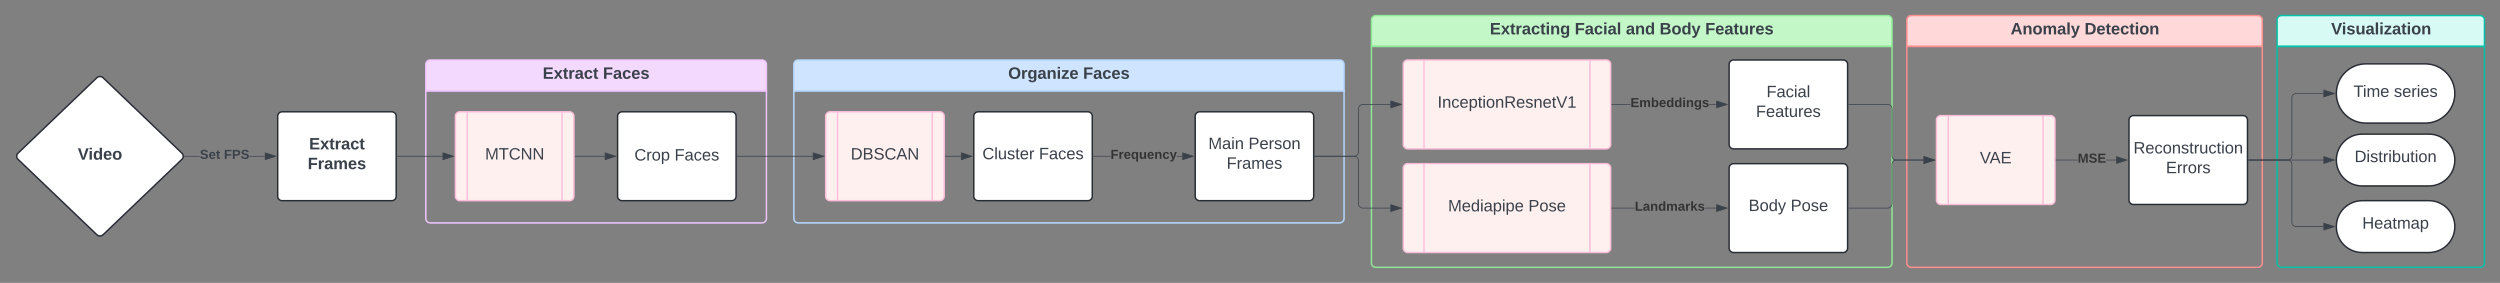 <svg xmlns="http://www.w3.org/2000/svg" xmlns:xlink="http://www.w3.org/1999/xlink" xmlns:lucid="lucid" width="3376" height="382"><rect width="100%" height="100%" fill="#808080" stroke="none"/><g transform="translate(-125 2321)" lucid:page-tab-id="0_0"><path d="M700-2198.33V-2234a6 6 0 0 1 6-6h448a6 6 0 0 1 6 6v35.67z" stroke="#eec4ff" stroke-width="2" fill="#f4d9ff"/><path d="M1160-2198.33V-2026a6 6 0 0 1-6 6H706a6 6 0 0 1-6-6v-172.33z" stroke="#eec4ff" stroke-width="2" fill="none"/><use xlink:href="#a" transform="matrix(1,0,0,1,700,-2240) translate(157.87 25.444)"/><use xlink:href="#b" transform="matrix(1,0,0,1,700,-2240) translate(239.228 25.444)"/><path d="M1197-2198.33V-2234a6 6 0 0 1 6-6h731a6 6 0 0 1 6 6v35.67z" stroke="#b5d6ff" stroke-width="2" fill="#cfe4ff"/><path d="M1940-2198.33V-2026a6 6 0 0 1-6 6h-731a6 6 0 0 1-6-6v-172.33z" stroke="#b5d6ff" stroke-width="2" fill="none"/><use xlink:href="#c" transform="matrix(1,0,0,1,1197,-2240) translate(289.494 25.444)"/><use xlink:href="#b" transform="matrix(1,0,0,1,1197,-2240) translate(390.605 25.444)"/><path d="M1977-2258.33V-2294a6 6 0 0 1 6-6h691a6 6 0 0 1 6 6v35.67z" stroke="#8ee895" stroke-width="2" fill="#c3f7c8"/><path d="M2680-2258.33V-1966a6 6 0 0 1-6 6h-691a6 6 0 0 1-6-6v-292.33z" stroke="#8ee895" stroke-width="2" fill="none"/><use xlink:href="#d" transform="matrix(1,0,0,1,1977,-2300) translate(159.926 25.444)"/><use xlink:href="#e" transform="matrix(1,0,0,1,1977,-2300) translate(274.494 25.444)"/><use xlink:href="#f" transform="matrix(1,0,0,1,1977,-2300) translate(343.568 25.444)"/><use xlink:href="#g" transform="matrix(1,0,0,1,1977,-2300) translate(389.123 25.444)"/><use xlink:href="#h" transform="matrix(1,0,0,1,1977,-2300) translate(450.667 25.444)"/><path d="M2700-2258.33V-2294a6 6 0 0 1 6-6h468a6 6 0 0 1 6 6v35.67z" stroke="#ff8f8f" stroke-width="2" fill="#ffd9d9"/><path d="M3180-2258.33V-1966a6 6 0 0 1-6 6h-468a6 6 0 0 1-6-6v-292.33z" stroke="#ff8f8f" stroke-width="2" fill="none"/><use xlink:href="#i" transform="matrix(1,0,0,1,2700,-2300) translate(140.13 25.444)"/><use xlink:href="#j" transform="matrix(1,0,0,1,2700,-2300) translate(239.944 25.444)"/><path d="M3200-2258.33V-2294a6 6 0 0 1 6-6h268a6 6 0 0 1 6 6v35.67z" stroke="#00c2a8" stroke-width="2" fill="#d7faf5"/><path d="M3480-2258.33V-1966a6 6 0 0 1-6 6h-268a6 6 0 0 1-6-6v-292.33z" stroke="#00c2a8" stroke-width="2" fill="none"/><use xlink:href="#k" transform="matrix(1,0,0,1,3200,-2300) translate(72.938 25.444)"/><path d="M255.66-2215.85a6.27 6.27 0 0 1 8.68 0l106.32 101.7a5.74 5.74 0 0 1 0 8.3l-106.32 101.7a6.27 6.27 0 0 1-8.68 0l-106.32-101.7a5.74 5.74 0 0 1 0-8.3z" stroke="#282c33" stroke-width="2" fill="#fff"/><use xlink:href="#l" transform="matrix(1,0,0,1,150,-2215) translate(80.036 109.653)"/><path d="M500-2164a6 6 0 0 1 6-6h148a6 6 0 0 1 6 6v108a6 6 0 0 1-6 6H506a6 6 0 0 1-6-6z" stroke="#282c33" stroke-width="2" fill="#fff"/><use xlink:href="#m" transform="matrix(1,0,0,1,512,-2158) translate(30.407 38.778)"/><use xlink:href="#n" transform="matrix(1,0,0,1,512,-2158) translate(28.525 65.444)"/><path d="M394.84-2109.53h-20.9v-.94h20.9zm87.78 0H461.9v-.94h20.72z" stroke="#3a414a" stroke-width=".05" fill="#3a414a"/><path d="M373.95-2109.53h-.55l.04-.47-.04-.47h.55z" fill="#3a414a"/><path stroke="#3a414a" stroke-width=".05" fill="#3a414a"/><path d="M497.38-2110l-14.26 4.64v-9.28z" fill="#3a414a"/><path d="M498.92-2110l-16.28 5.3v-10.6zm-15.33 3.98l12.25-3.98-12.26-3.98z" stroke="#3a414a" stroke-width=".05" fill="#3a414a"/><use xlink:href="#o" transform="matrix(1,0,0,1,394.843,-2120.667) translate(0 14.222)"/><use xlink:href="#p" transform="matrix(1,0,0,1,394.843,-2120.667) translate(32.543 14.222)"/><path d="M901.5-2110h40.12" stroke="#3a414a" fill="none"/><path d="M901.5-2109.53h-.5v-.94h.5z" stroke="#3a414a" stroke-width=".05" fill="#3a414a"/><path d="M956.38-2110l-14.26 4.64v-9.28z" stroke="#3a414a" fill="#3a414a"/><path d="M661.5-2110h61.12" stroke="#3a414a" fill="none"/><path d="M661.5-2109.53h-.5v-.94h.5z" stroke="#3a414a" stroke-width=".05" fill="#3a414a"/><path d="M737.38-2110l-14.26 4.64v-9.28z" stroke="#3a414a" fill="#3a414a"/><path d="M959-2164a6 6 0 0 1 6-6h148a6 6 0 0 1 6 6v108a6 6 0 0 1-6 6H965a6 6 0 0 1-6-6z" stroke="#282c33" stroke-width="2" fill="#fff"/><use xlink:href="#q" transform="matrix(1,0,0,1,971,-2158) translate(10.685 53.778)"/><use xlink:href="#r" transform="matrix(1,0,0,1,971,-2158) translate(64.883 53.778)"/><path d="M1401.5-2110h21.12" stroke="#3a414a" fill="none"/><path d="M1401.5-2109.53h-.5v-.94h.5z" stroke="#3a414a" stroke-width=".05" fill="#3a414a"/><path d="M1437.38-2110l-14.26 4.64v-9.28z" stroke="#3a414a" fill="#3a414a"/><path d="M1900.5-2110h53a6 6 0 0 0 6-6v-58a6 6 0 0 1 6-6h37.12" stroke="#3a414a" fill="none"/><path d="M1900.5-2109.53h-.5v-.94h.5z" stroke="#3a414a" stroke-width=".05" fill="#3a414a"/><path d="M2017.38-2180l-14.26 4.64v-9.28z" stroke="#3a414a" fill="#3a414a"/><path d="M2460-2234a6 6 0 0 1 6-6h148a6 6 0 0 1 6 6v108a6 6 0 0 1-6 6h-148a6 6 0 0 1-6-6z" stroke="#282c33" stroke-width="2" fill="#fff"/><use xlink:href="#s" transform="matrix(1,0,0,1,2465,-2235) translate(45.463 45.278)"/><use xlink:href="#t" transform="matrix(1,0,0,1,2465,-2235) translate(31.235 71.944)"/><path d="M1440-2164a6 6 0 0 1 6-6h148a6 6 0 0 1 6 6v108a6 6 0 0 1-6 6h-148a6 6 0 0 1-6-6z" stroke="#282c33" stroke-width="2" fill="#fff"/><use xlink:href="#u" transform="matrix(1,0,0,1,1445,-2165) translate(6.605 59.028)"/><use xlink:href="#r" transform="matrix(1,0,0,1,1445,-2165) translate(82.963 59.028)"/><path d="M1624.66-2109.53h-23.16v-.94h23.16zm96.96 0h-7.28v-.94h7.28z" stroke="#3a414a" stroke-width=".05" fill="#3a414a"/><path d="M1601.5-2109.53h-.5v-.94h.5z" fill="#3a414a"/><path stroke="#3a414a" stroke-width=".05" fill="#3a414a"/><path d="M1736.38-2110l-14.26 4.64v-9.28z" fill="#3a414a"/><path d="M1737.92-2110l-16.28 5.3v-10.6zm-15.33 3.98l12.25-3.98-12.26-3.98z" stroke="#3a414a" stroke-width=".05" fill="#3a414a"/><use xlink:href="#v" transform="matrix(1,0,0,1,1624.661,-2120.667) translate(0 14.222)"/><path d="M1739-2164a6 6 0 0 1 6-6h148a6 6 0 0 1 6 6v108a6 6 0 0 1-6 6h-148a6 6 0 0 1-6-6z" stroke="#282c33" stroke-width="2" fill="#fff"/><use xlink:href="#w" transform="matrix(1,0,0,1,1744,-2165) translate(12.747 45.278)"/><use xlink:href="#x" transform="matrix(1,0,0,1,1744,-2165) translate(66.944 45.278)"/><use xlink:href="#y" transform="matrix(1,0,0,1,1744,-2165) translate(37.438 71.944)"/><path d="M1240-2164a6 6 0 0 1 6-6h148a6 6 0 0 1 6 6v108a6 6 0 0 1-6 6h-148a6 6 0 0 1-6-6z" stroke="#febed9" stroke-width="2" fill="#fff0f0"/><path d="M1256-2170v120m128-120v120" stroke="#febed9" stroke-width="2" fill="none"/><use xlink:href="#z" transform="matrix(1,0,0,1,1265,-2165) translate(8.796 59.444)"/><path d="M2020-2234a6 6 0 0 1 6-6h268a6 6 0 0 1 6 6v108a6 6 0 0 1-6 6h-268a6 6 0 0 1-6-6z" stroke="#febed9" stroke-width="2" fill="#fff0f0"/><path d="M2048-2240v120m224-120v120" stroke="#febed9" stroke-width="2" fill="none"/><use xlink:href="#A" transform="matrix(1,0,0,1,2060,-2235) translate(6.235 59.444)"/><path d="M2326.8-2179.53h-25.3v-.94h25.3zm115.82 0h-9.4v-.94h9.4z" stroke="#3a414a" stroke-width=".05" fill="#3a414a"/><path d="M2301.5-2179.53h-.5v-.94h.5z" fill="#3a414a"/><path stroke="#3a414a" stroke-width=".05" fill="#3a414a"/><path d="M2457.38-2180l-14.26 4.64v-9.28z" fill="#3a414a"/><path d="M2458.92-2180l-16.28 5.3v-10.6zm-15.33 3.98l12.24-3.98-12.25-3.98z" stroke="#3a414a" stroke-width=".05" fill="#3a414a"/><use xlink:href="#B" transform="matrix(1,0,0,1,2326.79,-2190.667) translate(0 14.222)"/><path d="M2020-2094a6 6 0 0 1 6-6h268a6 6 0 0 1 6 6v108a6 6 0 0 1-6 6h-268a6 6 0 0 1-6-6z" stroke="#febed9" stroke-width="2" fill="#fff0f0"/><path d="M2048-2100v120m224-120v120" stroke="#febed9" stroke-width="2" fill="none"/><use xlink:href="#C" transform="matrix(1,0,0,1,2060,-2095) translate(20.463 59.444)"/><use xlink:href="#D" transform="matrix(1,0,0,1,2060,-2095) translate(128.92 59.444)"/><path d="M740-2164a6 6 0 0 1 6-6h148a6 6 0 0 1 6 6v108a6 6 0 0 1-6 6H746a6 6 0 0 1-6-6z" stroke="#febed9" stroke-width="2" fill="#fff0f0"/><path d="M756-2170v120m128-120v120" stroke="#febed9" stroke-width="2" fill="none"/><use xlink:href="#E" transform="matrix(1,0,0,1,765,-2165) translate(15.031 59.444)"/><path d="M1120.5-2110h102.12" stroke="#3a414a" fill="none"/><path d="M1120.5-2109.53h-.5v-.94h.5z" stroke="#3a414a" stroke-width=".05" fill="#3a414a"/><path d="M1237.38-2110l-14.26 4.64v-9.28z" stroke="#3a414a" fill="#3a414a"/><path d="M2460-2094a6 6 0 0 1 6-6h148a6 6 0 0 1 6 6v108a6 6 0 0 1-6 6h-148a6 6 0 0 1-6-6z" stroke="#282c33" stroke-width="2" fill="#fff"/><use xlink:href="#F" transform="matrix(1,0,0,1,2465,-2095) translate(21.296 59.028)"/><use xlink:href="#D" transform="matrix(1,0,0,1,2465,-2095) translate(78.086 59.028)"/><path d="M2332.67-2039.53h-31.17v-.94h31.17zm109.95 0h-15.3v-.94h15.3z" stroke="#3a414a" stroke-width=".05" fill="#3a414a"/><path d="M2301.5-2039.53h-.5v-.94h.5z" fill="#3a414a"/><path stroke="#3a414a" stroke-width=".05" fill="#3a414a"/><path d="M2457.38-2040l-14.26 4.63v-9.27z" fill="#3a414a"/><path d="M2458.92-2040l-16.28 5.3v-10.6zm-15.33 3.98l12.24-3.98-12.25-3.98z" stroke="#3a414a" stroke-width=".05" fill="#3a414a"/><use xlink:href="#G" transform="matrix(1,0,0,1,2332.667,-2050.667) translate(0 14.222)"/><path d="M2740-2158.88a6 6 0 0 1 6-6h148a6 6 0 0 1 6 6v108a6 6 0 0 1-6 6h-148a6 6 0 0 1-6-6z" stroke="#febed9" stroke-width="2" fill="#fff0f0"/><path d="M2756-2164.88v120m128-120v120" stroke="#febed9" stroke-width="2" fill="none"/><use xlink:href="#H" transform="matrix(1,0,0,1,2765,-2159.882) translate(33.611 59.444)"/><path d="M1900.5-2110h53a6 6 0 0 1 6 6v58a6 6 0 0 0 6 6h37.12" stroke="#3a414a" fill="none"/><path d="M1900.5-2109.53h-.5v-.94h.5z" stroke="#3a414a" stroke-width=".05" fill="#3a414a"/><path d="M2017.38-2040l-14.26 4.63v-9.27z" stroke="#3a414a" fill="#3a414a"/><path d="M3000-2158.88a6 6 0 0 1 6-6h148a6 6 0 0 1 6 6v108a6 6 0 0 1-6 6h-148a6 6 0 0 1-6-6z" stroke="#282c33" stroke-width="2" fill="#fff"/><use xlink:href="#I" transform="matrix(1,0,0,1,3012,-2152.882) translate(-5.981 39.111)"/><use xlink:href="#J" transform="matrix(1,0,0,1,3012,-2152.882) translate(37.846 65.778)"/><path d="M2930.76-2104.4h-29.26v-.96h29.26zm51.86 0h-13.38v-.96h13.38z" stroke="#3a414a" stroke-width=".05" fill="#3a414a"/><path d="M2901.5-2104.4h-.5v-.96h.5z" fill="#3a414a"/><path stroke="#3a414a" stroke-width=".05" fill="#3a414a"/><path d="M2997.38-2104.88l-14.26 4.63v-9.27z" fill="#3a414a"/><path d="M2998.92-2104.88l-16.28 5.3v-10.6zm-15.33 3.98l12.24-3.98-12.25-3.98z" stroke="#3a414a" stroke-width=".05" fill="#3a414a"/><use xlink:href="#K" transform="matrix(1,0,0,1,2930.765,-2115.548) translate(0 14.222)"/><path d="M2621.5-2040h52.5a6 6 0 0 0 6-6v-52.88a6 6 0 0 1 6-6h36.62" stroke="#3a414a" fill="none"/><path d="M2621.5-2039.53h-.5v-.94h.5z" stroke="#3a414a" stroke-width=".05" fill="#3a414a"/><path d="M2737.38-2104.88l-14.26 4.63v-9.27z" stroke="#3a414a" fill="#3a414a"/><path d="M2621.5-2180h52.5a6 6 0 0 1 6 6v63.12a6 6 0 0 0 6 6h36.62" stroke="#3a414a" fill="none"/><path d="M2621.5-2179.53h-.5v-.94h.5z" stroke="#3a414a" stroke-width=".05" fill="#3a414a"/><path d="M2737.38-2104.88l-14.26 4.63v-9.27z" stroke="#3a414a" fill="#3a414a"/><path d="M3400-2234.76c22.1 0 40 17.9 40 40s-17.9 40-40 40h-80c-22.1 0-40-17.9-40-40s17.9-40 40-40z" stroke="#282c33" stroke-width="2" fill="#fff"/><g><use xlink:href="#L" transform="matrix(1,0,0,1,3285,-2229.763) translate(18.148 39.653)"/><use xlink:href="#M" transform="matrix(1,0,0,1,3285,-2229.763) translate(72.716 39.653)"/></g><path d="M3405-2050c19.33 0 35 15.67 35 35s-15.67 35-35 35h-90c-19.33 0-35-15.67-35-35s15.67-35 35-35z" stroke="#282c33" stroke-width="2" fill="#fff"/><g><use xlink:href="#N" transform="matrix(1,0,0,1,3285,-2045) translate(30 32.778)"/></g><path d="M3405-2139.88c19.33 0 35 15.67 35 35s-15.67 35-35 35h-90c-19.33 0-35-15.67-35-35s15.67-35 35-35z" stroke="#282c33" stroke-width="2" fill="#fff"/><g><use xlink:href="#O" transform="matrix(1,0,0,1,3285,-2134.882) translate(19.599 32.778)"/></g><path d="M3161.5-2104.88h52.5a6 6 0 0 1 6 6v77.88a6 6 0 0 0 6 6h36.6" stroke="#3a414a" fill="none"/><path d="M3161.5-2104.4h-.5v-.96h.5z" stroke="#3a414a" stroke-width=".05" fill="#3a414a"/><path d="M3277.38-2015l-14.27 4.63v-9.27z" stroke="#3a414a" fill="#3a414a"/><path d="M3161.5-2104.88h52.5a6 6 0 0 0 6-6v-77.88a6 6 0 0 1 6-6h36.6" stroke="#3a414a" fill="none"/><path d="M3161.5-2104.4h-.5v-.96h.5z" stroke="#3a414a" stroke-width=".05" fill="#3a414a"/><path d="M3277.38-2194.76l-14.26 4.63v-9.27z" stroke="#3a414a" fill="#3a414a"/><path d="M3161.5-2104.88h101.1" stroke="#3a414a" fill="none"/><path d="M3161.5-2104.4h-.5v-.96h.5z" stroke="#3a414a" stroke-width=".05" fill="#3a414a"/><path d="M3277.38-2104.88l-14.27 4.63v-9.27z" stroke="#3a414a" fill="#3a414a"/><defs><path fill="#3a414a" d="M24 0v-248h195v40H76v63h132v40H76v65h150V0H24" id="P"/><path fill="#3a414a" d="M144 0l-44-69L55 0H2l70-98-66-92h53l41 62 40-62h54l-67 91 71 99h-54" id="Q"/><path fill="#3a414a" d="M115-3C79 11 28 4 28-45v-112H4v-33h27l15-45h31v45h36v33H77v99c-1 23 16 31 38 25v30" id="R"/><path fill="#3a414a" d="M135-150c-39-12-60 13-60 57V0H25l-1-190h47c2 13-1 29 3 40 6-28 27-53 61-41v41" id="S"/><path fill="#3a414a" d="M133-34C117-15 103 5 69 4 32 3 11-16 11-54c-1-60 55-63 116-61 1-26-3-47-28-47-18 1-26 9-28 27l-52-2c7-38 36-58 82-57s74 22 75 68l1 82c-1 14 12 18 25 15v27c-30 8-71 5-69-32zm-48 3c29 0 43-24 42-57-32 0-66-3-65 30 0 17 8 27 23 27" id="T"/><path fill="#3a414a" d="M190-63c-7 42-38 67-86 67-59 0-84-38-90-98-12-110 154-137 174-36l-49 2c-2-19-15-32-35-32-30 0-35 28-38 64-6 74 65 87 74 30" id="U"/><g id="a"><use transform="matrix(0.062,0,0,0.062,0,0)" xlink:href="#P"/><use transform="matrix(0.062,0,0,0.062,14.815,0)" xlink:href="#Q"/><use transform="matrix(0.062,0,0,0.062,27.16,0)" xlink:href="#R"/><use transform="matrix(0.062,0,0,0.062,34.506,0)" xlink:href="#S"/><use transform="matrix(0.062,0,0,0.062,43.148,0)" xlink:href="#T"/><use transform="matrix(0.062,0,0,0.062,55.494,0)" xlink:href="#U"/><use transform="matrix(0.062,0,0,0.062,67.84,0)" xlink:href="#R"/></g><path fill="#3a414a" d="M76-208v77h127v40H76V0H24v-248h183v40H76" id="V"/><path fill="#3a414a" d="M185-48c-13 30-37 53-82 52C43 2 14-33 14-96s30-98 90-98c62 0 83 45 84 108H66c0 31 8 55 39 56 18 0 30-7 34-22zm-45-69c5-46-57-63-70-21-2 6-4 13-4 21h74" id="W"/><path fill="#3a414a" d="M137-138c1-29-70-34-71-4 15 46 118 7 119 86 1 83-164 76-172 9l43-7c4 19 20 25 44 25 33 8 57-30 24-41C81-84 22-81 20-136c-2-80 154-74 161-7" id="X"/><g id="b"><use transform="matrix(0.062,0,0,0.062,0,0)" xlink:href="#V"/><use transform="matrix(0.062,0,0,0.062,13.519,0)" xlink:href="#T"/><use transform="matrix(0.062,0,0,0.062,25.864,0)" xlink:href="#U"/><use transform="matrix(0.062,0,0,0.062,38.21,0)" xlink:href="#W"/><use transform="matrix(0.062,0,0,0.062,50.556,0)" xlink:href="#X"/></g><path fill="#3a414a" d="M140-251c80 0 125 45 125 126S219 4 139 4C58 4 15-44 15-125s44-126 125-126zm-1 214c52 0 73-35 73-88 0-50-21-86-72-86-52 0-73 35-73 86s22 88 72 88" id="Y"/><path fill="#3a414a" d="M195-6C206 82 75 100 31 46c-4-6-6-13-8-21l49-6c3 16 16 24 34 25 40 0 42-37 40-79-11 22-30 35-61 35-53 0-70-43-70-97 0-56 18-96 73-97 30 0 46 14 59 34l2-30h47zm-90-29c32 0 41-27 41-63 0-35-9-62-40-62-32 0-39 29-40 63 0 36 9 62 39 62" id="Z"/><path fill="#3a414a" d="M135-194c87-1 58 113 63 194h-50c-7-57 23-157-34-157-59 0-34 97-39 157H25l-1-190h47c2 12-1 28 3 38 12-26 28-41 61-42" id="aa"/><path fill="#3a414a" d="M25-224v-37h50v37H25zM25 0v-190h50V0H25" id="ab"/><path fill="#3a414a" d="M12 0v-35l95-120H19v-35h142v35L67-36h103V0H12" id="ac"/><g id="c"><use transform="matrix(0.062,0,0,0.062,0,0)" xlink:href="#Y"/><use transform="matrix(0.062,0,0,0.062,17.284,0)" xlink:href="#S"/><use transform="matrix(0.062,0,0,0.062,25.926,0)" xlink:href="#Z"/><use transform="matrix(0.062,0,0,0.062,39.444,0)" xlink:href="#T"/><use transform="matrix(0.062,0,0,0.062,51.79,0)" xlink:href="#aa"/><use transform="matrix(0.062,0,0,0.062,65.309,0)" xlink:href="#ab"/><use transform="matrix(0.062,0,0,0.062,71.481,0)" xlink:href="#ac"/><use transform="matrix(0.062,0,0,0.062,82.593,0)" xlink:href="#W"/></g><g id="d"><use transform="matrix(0.062,0,0,0.062,0,0)" xlink:href="#P"/><use transform="matrix(0.062,0,0,0.062,14.815,0)" xlink:href="#Q"/><use transform="matrix(0.062,0,0,0.062,27.16,0)" xlink:href="#R"/><use transform="matrix(0.062,0,0,0.062,34.506,0)" xlink:href="#S"/><use transform="matrix(0.062,0,0,0.062,43.148,0)" xlink:href="#T"/><use transform="matrix(0.062,0,0,0.062,55.494,0)" xlink:href="#U"/><use transform="matrix(0.062,0,0,0.062,67.84,0)" xlink:href="#R"/><use transform="matrix(0.062,0,0,0.062,75.185,0)" xlink:href="#ab"/><use transform="matrix(0.062,0,0,0.062,81.358,0)" xlink:href="#aa"/><use transform="matrix(0.062,0,0,0.062,94.877,0)" xlink:href="#Z"/></g><path fill="#3a414a" d="M25 0v-261h50V0H25" id="ad"/><g id="e"><use transform="matrix(0.062,0,0,0.062,0,0)" xlink:href="#V"/><use transform="matrix(0.062,0,0,0.062,13.519,0)" xlink:href="#T"/><use transform="matrix(0.062,0,0,0.062,25.864,0)" xlink:href="#U"/><use transform="matrix(0.062,0,0,0.062,38.21,0)" xlink:href="#ab"/><use transform="matrix(0.062,0,0,0.062,44.383,0)" xlink:href="#T"/><use transform="matrix(0.062,0,0,0.062,56.728,0)" xlink:href="#ad"/></g><path fill="#3a414a" d="M88-194c31-1 46 15 58 34l-1-101h50l1 261h-48c-2-10 0-23-3-31C134-8 116 4 84 4 32 4 16-41 15-95c0-56 19-97 73-99zm17 164c33 0 40-30 41-66 1-37-9-64-41-64s-38 30-39 65c0 43 13 65 39 65" id="ae"/><g id="f"><use transform="matrix(0.062,0,0,0.062,0,0)" xlink:href="#T"/><use transform="matrix(0.062,0,0,0.062,12.346,0)" xlink:href="#aa"/><use transform="matrix(0.062,0,0,0.062,25.864,0)" xlink:href="#ae"/></g><path fill="#3a414a" d="M182-130c37 4 62 22 62 59C244 23 116-4 24 0v-248c84 5 203-23 205 63 0 31-19 50-47 55zM76-148c40-3 101 13 101-30 0-44-60-28-101-31v61zm0 110c48-3 116 14 116-37 0-48-69-32-116-35v72" id="af"/><path fill="#3a414a" d="M110-194c64 0 96 36 96 99 0 64-35 99-97 99-61 0-95-36-95-99 0-62 34-99 96-99zm-1 164c35 0 45-28 45-65 0-40-10-65-43-65-34 0-45 26-45 65 0 36 10 65 43 65" id="ag"/><path fill="#3a414a" d="M123 10C108 53 80 86 19 72V37c35 8 53-11 59-39L3-190h52l48 148c12-52 28-100 44-148h51" id="ah"/><g id="g"><use transform="matrix(0.062,0,0,0.062,0,0)" xlink:href="#af"/><use transform="matrix(0.062,0,0,0.062,15.988,0)" xlink:href="#ag"/><use transform="matrix(0.062,0,0,0.062,29.506,0)" xlink:href="#ae"/><use transform="matrix(0.062,0,0,0.062,43.025,0)" xlink:href="#ah"/></g><path fill="#3a414a" d="M85 4C-2 5 27-109 22-190h50c7 57-23 150 33 157 60-5 35-97 40-157h50l1 190h-47c-2-12 1-28-3-38-12 25-28 42-61 42" id="ai"/><g id="h"><use transform="matrix(0.062,0,0,0.062,0,0)" xlink:href="#V"/><use transform="matrix(0.062,0,0,0.062,13.519,0)" xlink:href="#W"/><use transform="matrix(0.062,0,0,0.062,25.864,0)" xlink:href="#T"/><use transform="matrix(0.062,0,0,0.062,38.21,0)" xlink:href="#R"/><use transform="matrix(0.062,0,0,0.062,45.556,0)" xlink:href="#ai"/><use transform="matrix(0.062,0,0,0.062,59.074,0)" xlink:href="#S"/><use transform="matrix(0.062,0,0,0.062,67.716,0)" xlink:href="#W"/><use transform="matrix(0.062,0,0,0.062,80.062,0)" xlink:href="#X"/></g><path fill="#3a414a" d="M199 0l-22-63H83L61 0H9l90-248h61L250 0h-51zm-33-102l-36-108c-10 38-24 72-36 108h72" id="aj"/><path fill="#3a414a" d="M220-157c-53 9-28 100-34 157h-49v-107c1-27-5-49-29-50C55-147 81-57 75 0H25l-1-190h47c2 12-1 28 3 38 10-53 101-56 108 0 13-22 24-43 59-42 82 1 51 116 57 194h-49v-107c-1-25-5-48-29-50" id="ak"/><g id="i"><use transform="matrix(0.062,0,0,0.062,0,0)" xlink:href="#aj"/><use transform="matrix(0.062,0,0,0.062,15.988,0)" xlink:href="#aa"/><use transform="matrix(0.062,0,0,0.062,29.506,0)" xlink:href="#ag"/><use transform="matrix(0.062,0,0,0.062,43.025,0)" xlink:href="#ak"/><use transform="matrix(0.062,0,0,0.062,62.778,0)" xlink:href="#T"/><use transform="matrix(0.062,0,0,0.062,75.123,0)" xlink:href="#ad"/><use transform="matrix(0.062,0,0,0.062,81.296,0)" xlink:href="#ah"/></g><path fill="#3a414a" d="M24-248c120-7 223 5 221 122C244-46 201 0 124 0H24v-248zM76-40c74 7 117-18 117-86 0-67-45-88-117-82v168" id="al"/><g id="j"><use transform="matrix(0.062,0,0,0.062,0,0)" xlink:href="#al"/><use transform="matrix(0.062,0,0,0.062,15.988,0)" xlink:href="#W"/><use transform="matrix(0.062,0,0,0.062,28.333,0)" xlink:href="#R"/><use transform="matrix(0.062,0,0,0.062,35.679,0)" xlink:href="#W"/><use transform="matrix(0.062,0,0,0.062,48.025,0)" xlink:href="#U"/><use transform="matrix(0.062,0,0,0.062,60.37,0)" xlink:href="#R"/><use transform="matrix(0.062,0,0,0.062,67.716,0)" xlink:href="#ab"/><use transform="matrix(0.062,0,0,0.062,73.889,0)" xlink:href="#ag"/><use transform="matrix(0.062,0,0,0.062,87.407,0)" xlink:href="#aa"/></g><path fill="#3a414a" d="M147 0H94L2-248h55l64 206c17-72 42-137 63-206h54" id="am"/><g id="k"><use transform="matrix(0.062,0,0,0.062,0,0)" xlink:href="#am"/><use transform="matrix(0.062,0,0,0.062,14.383,0)" xlink:href="#ab"/><use transform="matrix(0.062,0,0,0.062,20.556,0)" xlink:href="#X"/><use transform="matrix(0.062,0,0,0.062,32.901,0)" xlink:href="#ai"/><use transform="matrix(0.062,0,0,0.062,46.42,0)" xlink:href="#T"/><use transform="matrix(0.062,0,0,0.062,58.765,0)" xlink:href="#ad"/><use transform="matrix(0.062,0,0,0.062,64.938,0)" xlink:href="#ab"/><use transform="matrix(0.062,0,0,0.062,71.111,0)" xlink:href="#ac"/><use transform="matrix(0.062,0,0,0.062,82.222,0)" xlink:href="#T"/><use transform="matrix(0.062,0,0,0.062,94.568,0)" xlink:href="#R"/><use transform="matrix(0.062,0,0,0.062,101.914,0)" xlink:href="#ab"/><use transform="matrix(0.062,0,0,0.062,108.086,0)" xlink:href="#ag"/><use transform="matrix(0.062,0,0,0.062,121.605,0)" xlink:href="#aa"/></g><g id="l"><use transform="matrix(0.062,0,0,0.062,0,0)" xlink:href="#am"/><use transform="matrix(0.062,0,0,0.062,14.383,0)" xlink:href="#ab"/><use transform="matrix(0.062,0,0,0.062,20.556,0)" xlink:href="#ae"/><use transform="matrix(0.062,0,0,0.062,34.074,0)" xlink:href="#W"/><use transform="matrix(0.062,0,0,0.062,46.42,0)" xlink:href="#ag"/></g><g id="m"><use transform="matrix(0.062,0,0,0.062,0,0)" xlink:href="#P"/><use transform="matrix(0.062,0,0,0.062,14.815,0)" xlink:href="#Q"/><use transform="matrix(0.062,0,0,0.062,27.16,0)" xlink:href="#R"/><use transform="matrix(0.062,0,0,0.062,34.506,0)" xlink:href="#S"/><use transform="matrix(0.062,0,0,0.062,43.148,0)" xlink:href="#T"/><use transform="matrix(0.062,0,0,0.062,55.494,0)" xlink:href="#U"/><use transform="matrix(0.062,0,0,0.062,67.84,0)" xlink:href="#R"/></g><g id="n"><use transform="matrix(0.062,0,0,0.062,0,0)" xlink:href="#V"/><use transform="matrix(0.062,0,0,0.062,13.519,0)" xlink:href="#S"/><use transform="matrix(0.062,0,0,0.062,22.16,0)" xlink:href="#T"/><use transform="matrix(0.062,0,0,0.062,34.506,0)" xlink:href="#ak"/><use transform="matrix(0.062,0,0,0.062,54.259,0)" xlink:href="#W"/><use transform="matrix(0.062,0,0,0.062,66.605,0)" xlink:href="#X"/></g><path fill="#3a414a" d="M169-182c-1-43-94-46-97-3 18 66 151 10 154 114 3 95-165 93-204 36-6-8-10-19-12-30l50-8c3 46 112 56 116 5-17-69-150-10-154-114-4-87 153-88 188-35 5 8 8 18 10 28" id="an"/><g id="o"><use transform="matrix(0.049,0,0,0.049,0,0)" xlink:href="#an"/><use transform="matrix(0.049,0,0,0.049,11.852,0)" xlink:href="#W"/><use transform="matrix(0.049,0,0,0.049,21.728,0)" xlink:href="#R"/></g><path fill="#3a414a" d="M24-248c93 1 206-16 204 79-1 75-69 88-152 82V0H24v-248zm52 121c47 0 100 7 100-41 0-47-54-39-100-39v80" id="ao"/><g id="p"><use transform="matrix(0.049,0,0,0.049,0,0)" xlink:href="#V"/><use transform="matrix(0.049,0,0,0.049,10.815,0)" xlink:href="#ao"/><use transform="matrix(0.049,0,0,0.049,22.667,0)" xlink:href="#an"/></g><path fill="#3a414a" d="M212-179c-10-28-35-45-73-45-59 0-87 40-87 99 0 60 29 101 89 101 43 0 62-24 78-52l27 14C228-24 195 4 139 4 59 4 22-46 18-125c-6-104 99-153 187-111 19 9 31 26 39 46" id="ap"/><path fill="#3a414a" d="M114-163C36-179 61-72 57 0H25l-1-190h30c1 12-1 29 2 39 6-27 23-49 58-41v29" id="aq"/><path fill="#3a414a" d="M100-194c62-1 85 37 85 99 1 63-27 99-86 99S16-35 15-95c0-66 28-99 85-99zM99-20c44 1 53-31 53-75 0-43-8-75-51-75s-53 32-53 75 10 74 51 75" id="ar"/><path fill="#3a414a" d="M115-194c55 1 70 41 70 98S169 2 115 4C84 4 66-9 55-30l1 105H24l-1-265h31l2 30c10-21 28-34 59-34zm-8 174c40 0 45-34 45-75s-6-73-45-74c-42 0-51 32-51 76 0 43 10 73 51 73" id="as"/><g id="q"><use transform="matrix(0.062,0,0,0.062,0,0)" xlink:href="#ap"/><use transform="matrix(0.062,0,0,0.062,15.988,0)" xlink:href="#aq"/><use transform="matrix(0.062,0,0,0.062,23.333,0)" xlink:href="#ar"/><use transform="matrix(0.062,0,0,0.062,35.679,0)" xlink:href="#as"/></g><path fill="#3a414a" d="M63-220v92h138v28H63V0H30v-248h175v28H63" id="at"/><path fill="#3a414a" d="M141-36C126-15 110 5 73 4 37 3 15-17 15-53c-1-64 63-63 125-63 3-35-9-54-41-54-24 1-41 7-42 31l-33-3c5-37 33-52 76-52 45 0 72 20 72 64v82c-1 20 7 32 28 27v20c-31 9-61-2-59-35zM48-53c0 20 12 33 32 33 41-3 63-29 60-74-43 2-92-5-92 41" id="au"/><path fill="#3a414a" d="M96-169c-40 0-48 33-48 73s9 75 48 75c24 0 41-14 43-38l32 2c-6 37-31 61-74 61-59 0-76-41-82-99-10-93 101-131 147-64 4 7 5 14 7 22l-32 3c-4-21-16-35-41-35" id="av"/><path fill="#3a414a" d="M100-194c63 0 86 42 84 106H49c0 40 14 67 53 68 26 1 43-12 49-29l28 8c-11 28-37 45-77 45C44 4 14-33 15-96c1-61 26-98 85-98zm52 81c6-60-76-77-97-28-3 7-6 17-6 28h103" id="aw"/><path fill="#3a414a" d="M135-143c-3-34-86-38-87 0 15 53 115 12 119 90S17 21 10-45l28-5c4 36 97 45 98 0-10-56-113-15-118-90-4-57 82-63 122-42 12 7 21 19 24 35" id="ax"/><g id="r"><use transform="matrix(0.062,0,0,0.062,0,0)" xlink:href="#at"/><use transform="matrix(0.062,0,0,0.062,13.519,0)" xlink:href="#au"/><use transform="matrix(0.062,0,0,0.062,25.864,0)" xlink:href="#av"/><use transform="matrix(0.062,0,0,0.062,36.975,0)" xlink:href="#aw"/><use transform="matrix(0.062,0,0,0.062,49.321,0)" xlink:href="#ax"/></g><path fill="#3a414a" d="M24-231v-30h32v30H24zM24 0v-190h32V0H24" id="ay"/><path fill="#3a414a" d="M24 0v-261h32V0H24" id="az"/><g id="s"><use transform="matrix(0.062,0,0,0.062,0,0)" xlink:href="#at"/><use transform="matrix(0.062,0,0,0.062,13.519,0)" xlink:href="#au"/><use transform="matrix(0.062,0,0,0.062,25.864,0)" xlink:href="#av"/><use transform="matrix(0.062,0,0,0.062,36.975,0)" xlink:href="#ay"/><use transform="matrix(0.062,0,0,0.062,41.852,0)" xlink:href="#au"/><use transform="matrix(0.062,0,0,0.062,54.198,0)" xlink:href="#az"/></g><path fill="#3a414a" d="M59-47c-2 24 18 29 38 22v24C64 9 27 4 27-40v-127H5v-23h24l9-43h21v43h35v23H59v120" id="aA"/><path fill="#3a414a" d="M84 4C-5 8 30-112 23-190h32v120c0 31 7 50 39 49 72-2 45-101 50-169h31l1 190h-30c-1-10 1-25-2-33-11 22-28 36-60 37" id="aB"/><g id="t"><use transform="matrix(0.062,0,0,0.062,0,0)" xlink:href="#at"/><use transform="matrix(0.062,0,0,0.062,13.519,0)" xlink:href="#aw"/><use transform="matrix(0.062,0,0,0.062,25.864,0)" xlink:href="#au"/><use transform="matrix(0.062,0,0,0.062,38.21,0)" xlink:href="#aA"/><use transform="matrix(0.062,0,0,0.062,44.383,0)" xlink:href="#aB"/><use transform="matrix(0.062,0,0,0.062,56.728,0)" xlink:href="#aq"/><use transform="matrix(0.062,0,0,0.062,64.074,0)" xlink:href="#aw"/><use transform="matrix(0.062,0,0,0.062,76.42,0)" xlink:href="#ax"/></g><g id="u"><use transform="matrix(0.062,0,0,0.062,0,0)" xlink:href="#ap"/><use transform="matrix(0.062,0,0,0.062,15.988,0)" xlink:href="#az"/><use transform="matrix(0.062,0,0,0.062,20.864,0)" xlink:href="#aB"/><use transform="matrix(0.062,0,0,0.062,33.21,0)" xlink:href="#ax"/><use transform="matrix(0.062,0,0,0.062,44.321,0)" xlink:href="#aA"/><use transform="matrix(0.062,0,0,0.062,50.494,0)" xlink:href="#aw"/><use transform="matrix(0.062,0,0,0.062,62.84,0)" xlink:href="#aq"/></g><path fill="#333" d="M76-208v77h127v40H76V0H24v-248h183v40H76" id="aC"/><path fill="#333" d="M135-150c-39-12-60 13-60 57V0H25l-1-190h47c2 13-1 29 3 40 6-28 27-53 61-41v41" id="aD"/><path fill="#333" d="M185-48c-13 30-37 53-82 52C43 2 14-33 14-96s30-98 90-98c62 0 83 45 84 108H66c0 31 8 55 39 56 18 0 30-7 34-22zm-45-69c5-46-57-63-70-21-2 6-4 13-4 21h74" id="aE"/><path fill="#333" d="M84 4C32 4 15-41 15-95c0-55 18-99 73-99 29 0 47 12 58 34l2-30h48l-1 265h-49V-32C136-9 114 4 84 4zm21-34c32 0 41-29 41-66 0-36-9-64-40-64-33 0-39 30-40 65 0 43 13 65 39 65" id="aF"/><path fill="#333" d="M85 4C-2 5 27-109 22-190h50c7 57-23 150 33 157 60-5 35-97 40-157h50l1 190h-47c-2-12 1-28-3-38-12 25-28 42-61 42" id="aG"/><path fill="#333" d="M135-194c87-1 58 113 63 194h-50c-7-57 23-157-34-157-59 0-34 97-39 157H25l-1-190h47c2 12-1 28 3 38 12-26 28-41 61-42" id="aH"/><path fill="#333" d="M190-63c-7 42-38 67-86 67-59 0-84-38-90-98-12-110 154-137 174-36l-49 2c-2-19-15-32-35-32-30 0-35 28-38 64-6 74 65 87 74 30" id="aI"/><path fill="#333" d="M123 10C108 53 80 86 19 72V37c35 8 53-11 59-39L3-190h52l48 148c12-52 28-100 44-148h51" id="aJ"/><g id="v"><use transform="matrix(0.049,0,0,0.049,0,0)" xlink:href="#aC"/><use transform="matrix(0.049,0,0,0.049,10.815,0)" xlink:href="#aD"/><use transform="matrix(0.049,0,0,0.049,17.728,0)" xlink:href="#aE"/><use transform="matrix(0.049,0,0,0.049,27.605,0)" xlink:href="#aF"/><use transform="matrix(0.049,0,0,0.049,38.42,0)" xlink:href="#aG"/><use transform="matrix(0.049,0,0,0.049,49.235,0)" xlink:href="#aE"/><use transform="matrix(0.049,0,0,0.049,59.111,0)" xlink:href="#aH"/><use transform="matrix(0.049,0,0,0.049,69.926,0)" xlink:href="#aI"/><use transform="matrix(0.049,0,0,0.049,79.802,0)" xlink:href="#aJ"/></g><path fill="#3a414a" d="M240 0l2-218c-23 76-54 145-80 218h-23L58-218 59 0H30v-248h44l77 211c21-75 51-140 76-211h43V0h-30" id="aK"/><path fill="#3a414a" d="M117-194c89-4 53 116 60 194h-32v-121c0-31-8-49-39-48C34-167 62-67 57 0H25l-1-190h30c1 10-1 24 2 32 11-22 29-35 61-36" id="aL"/><g id="w"><use transform="matrix(0.062,0,0,0.062,0,0)" xlink:href="#aK"/><use transform="matrix(0.062,0,0,0.062,18.457,0)" xlink:href="#au"/><use transform="matrix(0.062,0,0,0.062,30.802,0)" xlink:href="#ay"/><use transform="matrix(0.062,0,0,0.062,35.679,0)" xlink:href="#aL"/></g><path fill="#3a414a" d="M30-248c87 1 191-15 191 75 0 78-77 80-158 76V0H30v-248zm33 125c57 0 124 11 124-50 0-59-68-47-124-48v98" id="aM"/><g id="x"><use transform="matrix(0.062,0,0,0.062,0,0)" xlink:href="#aM"/><use transform="matrix(0.062,0,0,0.062,14.815,0)" xlink:href="#aw"/><use transform="matrix(0.062,0,0,0.062,27.16,0)" xlink:href="#aq"/><use transform="matrix(0.062,0,0,0.062,34.506,0)" xlink:href="#ax"/><use transform="matrix(0.062,0,0,0.062,45.617,0)" xlink:href="#ar"/><use transform="matrix(0.062,0,0,0.062,57.963,0)" xlink:href="#aL"/></g><path fill="#3a414a" d="M210-169c-67 3-38 105-44 169h-31v-121c0-29-5-50-35-48C34-165 62-65 56 0H25l-1-190h30c1 10-1 24 2 32 10-44 99-50 107 0 11-21 27-35 58-36 85-2 47 119 55 194h-31v-121c0-29-5-49-35-48" id="aN"/><g id="y"><use transform="matrix(0.062,0,0,0.062,0,0)" xlink:href="#at"/><use transform="matrix(0.062,0,0,0.062,13.519,0)" xlink:href="#aq"/><use transform="matrix(0.062,0,0,0.062,20.864,0)" xlink:href="#au"/><use transform="matrix(0.062,0,0,0.062,33.21,0)" xlink:href="#aN"/><use transform="matrix(0.062,0,0,0.062,51.667,0)" xlink:href="#aw"/><use transform="matrix(0.062,0,0,0.062,64.012,0)" xlink:href="#ax"/></g><path fill="#3a414a" d="M30-248c118-7 216 8 213 122C240-48 200 0 122 0H30v-248zM63-27c89 8 146-16 146-99s-60-101-146-95v194" id="aO"/><path fill="#3a414a" d="M160-131c35 5 61 23 61 61C221 17 115-2 30 0v-248c76 3 177-17 177 60 0 33-19 50-47 57zm-97-11c50-1 110 9 110-42 0-47-63-36-110-37v79zm0 115c55-2 124 14 124-45 0-56-70-42-124-44v89" id="aP"/><path fill="#3a414a" d="M185-189c-5-48-123-54-124 2 14 75 158 14 163 119 3 78-121 87-175 55-17-10-28-26-33-46l33-7c5 56 141 63 141-1 0-78-155-14-162-118-5-82 145-84 179-34 5 7 8 16 11 25" id="aQ"/><path fill="#3a414a" d="M205 0l-28-72H64L36 0H1l101-248h38L239 0h-34zm-38-99l-47-123c-12 45-31 82-46 123h93" id="aR"/><path fill="#3a414a" d="M190 0L58-211 59 0H30v-248h39L202-35l-2-213h31V0h-41" id="aS"/><g id="z"><use transform="matrix(0.062,0,0,0.062,0,0)" xlink:href="#aO"/><use transform="matrix(0.062,0,0,0.062,15.988,0)" xlink:href="#aP"/><use transform="matrix(0.062,0,0,0.062,30.802,0)" xlink:href="#aQ"/><use transform="matrix(0.062,0,0,0.062,45.617,0)" xlink:href="#ap"/><use transform="matrix(0.062,0,0,0.062,61.605,0)" xlink:href="#aR"/><use transform="matrix(0.062,0,0,0.062,76.42,0)" xlink:href="#aS"/></g><path fill="#3a414a" d="M33 0v-248h34V0H33" id="aT"/><path fill="#3a414a" d="M233-177c-1 41-23 64-60 70L243 0h-38l-65-103H63V0H30v-248c88 3 205-21 203 71zM63-129c60-2 137 13 137-47 0-61-80-42-137-45v92" id="aU"/><path fill="#3a414a" d="M137 0h-34L2-248h35l83 218 83-218h36" id="aV"/><path fill="#3a414a" d="M27 0v-27h64v-190l-56 39v-29l58-41h29v221h61V0H27" id="aW"/><g id="A"><use transform="matrix(0.062,0,0,0.062,0,0)" xlink:href="#aT"/><use transform="matrix(0.062,0,0,0.062,6.173,0)" xlink:href="#aL"/><use transform="matrix(0.062,0,0,0.062,18.519,0)" xlink:href="#av"/><use transform="matrix(0.062,0,0,0.062,29.63,0)" xlink:href="#aw"/><use transform="matrix(0.062,0,0,0.062,41.975,0)" xlink:href="#as"/><use transform="matrix(0.062,0,0,0.062,54.321,0)" xlink:href="#aA"/><use transform="matrix(0.062,0,0,0.062,60.494,0)" xlink:href="#ay"/><use transform="matrix(0.062,0,0,0.062,65.37,0)" xlink:href="#ar"/><use transform="matrix(0.062,0,0,0.062,77.716,0)" xlink:href="#aL"/><use transform="matrix(0.062,0,0,0.062,90.062,0)" xlink:href="#aU"/><use transform="matrix(0.062,0,0,0.062,106.049,0)" xlink:href="#aw"/><use transform="matrix(0.062,0,0,0.062,118.395,0)" xlink:href="#ax"/><use transform="matrix(0.062,0,0,0.062,129.506,0)" xlink:href="#aL"/><use transform="matrix(0.062,0,0,0.062,141.852,0)" xlink:href="#aw"/><use transform="matrix(0.062,0,0,0.062,154.198,0)" xlink:href="#aA"/><use transform="matrix(0.062,0,0,0.062,160.37,0)" xlink:href="#aV"/><use transform="matrix(0.062,0,0,0.062,175.185,0)" xlink:href="#aW"/></g><path fill="#333" d="M24 0v-248h195v40H76v63h132v40H76v65h150V0H24" id="aX"/><path fill="#333" d="M220-157c-53 9-28 100-34 157h-49v-107c1-27-5-49-29-50C55-147 81-57 75 0H25l-1-190h47c2 12-1 28 3 38 10-53 101-56 108 0 13-22 24-43 59-42 82 1 51 116 57 194h-49v-107c-1-25-5-48-29-50" id="aY"/><path fill="#333" d="M135-194c52 0 70 43 70 98 0 56-19 99-73 100-30 1-46-15-58-35L72 0H24l1-261h50v104c11-23 29-37 60-37zM114-30c31 0 40-27 40-66 0-37-7-63-39-63s-41 28-41 65c0 36 8 64 40 64" id="aZ"/><path fill="#333" d="M88-194c31-1 46 15 58 34l-1-101h50l1 261h-48c-2-10 0-23-3-31C134-8 116 4 84 4 32 4 16-41 15-95c0-56 19-97 73-99zm17 164c33 0 40-30 41-66 1-37-9-64-41-64s-38 30-39 65c0 43 13 65 39 65" id="ba"/><path fill="#333" d="M25-224v-37h50v37H25zM25 0v-190h50V0H25" id="bb"/><path fill="#333" d="M195-6C206 82 75 100 31 46c-4-6-6-13-8-21l49-6c3 16 16 24 34 25 40 0 42-37 40-79-11 22-30 35-61 35-53 0-70-43-70-97 0-56 18-96 73-97 30 0 46 14 59 34l2-30h47zm-90-29c32 0 41-27 41-63 0-35-9-62-40-62-32 0-39 29-40 63 0 36 9 62 39 62" id="bc"/><path fill="#333" d="M137-138c1-29-70-34-71-4 15 46 118 7 119 86 1 83-164 76-172 9l43-7c4 19 20 25 44 25 33 8 57-30 24-41C81-84 22-81 20-136c-2-80 154-74 161-7" id="bd"/><g id="B"><use transform="matrix(0.049,0,0,0.049,0,0)" xlink:href="#aX"/><use transform="matrix(0.049,0,0,0.049,11.852,0)" xlink:href="#aY"/><use transform="matrix(0.049,0,0,0.049,27.654,0)" xlink:href="#aZ"/><use transform="matrix(0.049,0,0,0.049,38.469,0)" xlink:href="#aE"/><use transform="matrix(0.049,0,0,0.049,48.346,0)" xlink:href="#ba"/><use transform="matrix(0.049,0,0,0.049,59.16,0)" xlink:href="#ba"/><use transform="matrix(0.049,0,0,0.049,69.975,0)" xlink:href="#bb"/><use transform="matrix(0.049,0,0,0.049,74.914,0)" xlink:href="#aH"/><use transform="matrix(0.049,0,0,0.049,85.728,0)" xlink:href="#bc"/><use transform="matrix(0.049,0,0,0.049,96.543,0)" xlink:href="#bd"/></g><path fill="#3a414a" d="M85-194c31 0 48 13 60 33l-1-100h32l1 261h-30c-2-10 0-23-3-31C134-8 116 4 85 4 32 4 16-35 15-94c0-66 23-100 70-100zm9 24c-40 0-46 34-46 75 0 40 6 74 45 74 42 0 51-32 51-76 0-42-9-74-50-73" id="be"/><g id="C"><use transform="matrix(0.062,0,0,0.062,0,0)" xlink:href="#aK"/><use transform="matrix(0.062,0,0,0.062,18.457,0)" xlink:href="#aw"/><use transform="matrix(0.062,0,0,0.062,30.802,0)" xlink:href="#be"/><use transform="matrix(0.062,0,0,0.062,43.148,0)" xlink:href="#ay"/><use transform="matrix(0.062,0,0,0.062,48.025,0)" xlink:href="#au"/><use transform="matrix(0.062,0,0,0.062,60.37,0)" xlink:href="#as"/><use transform="matrix(0.062,0,0,0.062,72.716,0)" xlink:href="#ay"/><use transform="matrix(0.062,0,0,0.062,77.593,0)" xlink:href="#as"/><use transform="matrix(0.062,0,0,0.062,89.938,0)" xlink:href="#aw"/></g><g id="D"><use transform="matrix(0.062,0,0,0.062,0,0)" xlink:href="#aM"/><use transform="matrix(0.062,0,0,0.062,14.815,0)" xlink:href="#ar"/><use transform="matrix(0.062,0,0,0.062,27.16,0)" xlink:href="#ax"/><use transform="matrix(0.062,0,0,0.062,38.272,0)" xlink:href="#aw"/></g><path fill="#3a414a" d="M127-220V0H93v-220H8v-28h204v28h-85" id="bf"/><g id="E"><use transform="matrix(0.062,0,0,0.062,0,0)" xlink:href="#aK"/><use transform="matrix(0.062,0,0,0.062,18.457,0)" xlink:href="#bf"/><use transform="matrix(0.062,0,0,0.062,31.975,0)" xlink:href="#ap"/><use transform="matrix(0.062,0,0,0.062,47.963,0)" xlink:href="#aS"/><use transform="matrix(0.062,0,0,0.062,63.951,0)" xlink:href="#aS"/></g><path fill="#3a414a" d="M179-190L93 31C79 59 56 82 12 73V49c39 6 53-20 64-50L1-190h34L92-34l54-156h33" id="bg"/><g id="F"><use transform="matrix(0.062,0,0,0.062,0,0)" xlink:href="#aP"/><use transform="matrix(0.062,0,0,0.062,14.815,0)" xlink:href="#ar"/><use transform="matrix(0.062,0,0,0.062,27.16,0)" xlink:href="#be"/><use transform="matrix(0.062,0,0,0.062,39.506,0)" xlink:href="#bg"/></g><path fill="#333" d="M24 0v-248h52v208h133V0H24" id="bh"/><path fill="#333" d="M133-34C117-15 103 5 69 4 32 3 11-16 11-54c-1-60 55-63 116-61 1-26-3-47-28-47-18 1-26 9-28 27l-52-2c7-38 36-58 82-57s74 22 75 68l1 82c-1 14 12 18 25 15v27c-30 8-71 5-69-32zm-48 3c29 0 43-24 42-57-32 0-66-3-65 30 0 17 8 27 23 27" id="bi"/><path fill="#333" d="M147 0L96-86 75-71V0H25v-261h50v150l67-79h53l-66 74L201 0h-54" id="bj"/><g id="G"><use transform="matrix(0.049,0,0,0.049,0,0)" xlink:href="#bh"/><use transform="matrix(0.049,0,0,0.049,10.815,0)" xlink:href="#bi"/><use transform="matrix(0.049,0,0,0.049,20.691,0)" xlink:href="#aH"/><use transform="matrix(0.049,0,0,0.049,31.506,0)" xlink:href="#ba"/><use transform="matrix(0.049,0,0,0.049,42.321,0)" xlink:href="#aY"/><use transform="matrix(0.049,0,0,0.049,58.123,0)" xlink:href="#bi"/><use transform="matrix(0.049,0,0,0.049,68,0)" xlink:href="#aD"/><use transform="matrix(0.049,0,0,0.049,74.914,0)" xlink:href="#bj"/><use transform="matrix(0.049,0,0,0.049,84.79,0)" xlink:href="#bd"/></g><path fill="#3a414a" d="M30 0v-248h187v28H63v79h144v27H63v87h162V0H30" id="bk"/><g id="H"><use transform="matrix(0.062,0,0,0.062,0,0)" xlink:href="#aV"/><use transform="matrix(0.062,0,0,0.062,13.148,0)" xlink:href="#aR"/><use transform="matrix(0.062,0,0,0.062,27.963,0)" xlink:href="#bk"/></g><g id="I"><use transform="matrix(0.062,0,0,0.062,0,0)" xlink:href="#aU"/><use transform="matrix(0.062,0,0,0.062,15.988,0)" xlink:href="#aw"/><use transform="matrix(0.062,0,0,0.062,28.333,0)" xlink:href="#av"/><use transform="matrix(0.062,0,0,0.062,39.444,0)" xlink:href="#ar"/><use transform="matrix(0.062,0,0,0.062,51.79,0)" xlink:href="#aL"/><use transform="matrix(0.062,0,0,0.062,64.136,0)" xlink:href="#ax"/><use transform="matrix(0.062,0,0,0.062,75.247,0)" xlink:href="#aA"/><use transform="matrix(0.062,0,0,0.062,81.42,0)" xlink:href="#aq"/><use transform="matrix(0.062,0,0,0.062,88.765,0)" xlink:href="#aB"/><use transform="matrix(0.062,0,0,0.062,101.111,0)" xlink:href="#av"/><use transform="matrix(0.062,0,0,0.062,112.222,0)" xlink:href="#aA"/><use transform="matrix(0.062,0,0,0.062,118.395,0)" xlink:href="#ay"/><use transform="matrix(0.062,0,0,0.062,123.272,0)" xlink:href="#ar"/><use transform="matrix(0.062,0,0,0.062,135.617,0)" xlink:href="#aL"/></g><g id="J"><use transform="matrix(0.062,0,0,0.062,0,0)" xlink:href="#bk"/><use transform="matrix(0.062,0,0,0.062,14.815,0)" xlink:href="#aq"/><use transform="matrix(0.062,0,0,0.062,22.16,0)" xlink:href="#aq"/><use transform="matrix(0.062,0,0,0.062,29.506,0)" xlink:href="#ar"/><use transform="matrix(0.062,0,0,0.062,41.852,0)" xlink:href="#aq"/><use transform="matrix(0.062,0,0,0.062,49.198,0)" xlink:href="#ax"/></g><path fill="#333" d="M230 0l2-204L168 0h-37L68-204 70 0H24v-248h70l56 185 57-185h69V0h-46" id="bl"/><path fill="#333" d="M169-182c-1-43-94-46-97-3 18 66 151 10 154 114 3 95-165 93-204 36-6-8-10-19-12-30l50-8c3 46 112 56 116 5-17-69-150-10-154-114-4-87 153-88 188-35 5 8 8 18 10 28" id="bm"/><g id="K"><use transform="matrix(0.049,0,0,0.049,0,0)" xlink:href="#bl"/><use transform="matrix(0.049,0,0,0.049,14.765,0)" xlink:href="#bm"/><use transform="matrix(0.049,0,0,0.049,26.617,0)" xlink:href="#aX"/></g><g id="L"><use transform="matrix(0.062,0,0,0.062,0,0)" xlink:href="#bf"/><use transform="matrix(0.062,0,0,0.062,12.716,0)" xlink:href="#ay"/><use transform="matrix(0.062,0,0,0.062,17.593,0)" xlink:href="#aN"/><use transform="matrix(0.062,0,0,0.062,36.049,0)" xlink:href="#aw"/></g><g id="M"><use transform="matrix(0.062,0,0,0.062,0,0)" xlink:href="#ax"/><use transform="matrix(0.062,0,0,0.062,11.111,0)" xlink:href="#aw"/><use transform="matrix(0.062,0,0,0.062,23.457,0)" xlink:href="#aq"/><use transform="matrix(0.062,0,0,0.062,30.802,0)" xlink:href="#ay"/><use transform="matrix(0.062,0,0,0.062,35.679,0)" xlink:href="#aw"/><use transform="matrix(0.062,0,0,0.062,48.025,0)" xlink:href="#ax"/></g><path fill="#3a414a" d="M197 0v-115H63V0H30v-248h33v105h134v-105h34V0h-34" id="bn"/><g id="N"><use transform="matrix(0.062,0,0,0.062,0,0)" xlink:href="#bn"/><use transform="matrix(0.062,0,0,0.062,15.988,0)" xlink:href="#aw"/><use transform="matrix(0.062,0,0,0.062,28.333,0)" xlink:href="#au"/><use transform="matrix(0.062,0,0,0.062,40.679,0)" xlink:href="#aA"/><use transform="matrix(0.062,0,0,0.062,46.852,0)" xlink:href="#aN"/><use transform="matrix(0.062,0,0,0.062,65.309,0)" xlink:href="#au"/><use transform="matrix(0.062,0,0,0.062,77.654,0)" xlink:href="#as"/></g><path fill="#3a414a" d="M115-194c53 0 69 39 70 98 0 66-23 100-70 100C84 3 66-7 56-30L54 0H23l1-261h32v101c10-23 28-34 59-34zm-8 174c40 0 45-34 45-75 0-40-5-75-45-74-42 0-51 32-51 76 0 43 10 73 51 73" id="bo"/><g id="O"><use transform="matrix(0.062,0,0,0.062,0,0)" xlink:href="#aO"/><use transform="matrix(0.062,0,0,0.062,15.988,0)" xlink:href="#ay"/><use transform="matrix(0.062,0,0,0.062,20.864,0)" xlink:href="#ax"/><use transform="matrix(0.062,0,0,0.062,31.975,0)" xlink:href="#aA"/><use transform="matrix(0.062,0,0,0.062,38.148,0)" xlink:href="#aq"/><use transform="matrix(0.062,0,0,0.062,45.494,0)" xlink:href="#ay"/><use transform="matrix(0.062,0,0,0.062,50.37,0)" xlink:href="#bo"/><use transform="matrix(0.062,0,0,0.062,62.716,0)" xlink:href="#aB"/><use transform="matrix(0.062,0,0,0.062,75.062,0)" xlink:href="#aA"/><use transform="matrix(0.062,0,0,0.062,81.235,0)" xlink:href="#ay"/><use transform="matrix(0.062,0,0,0.062,86.111,0)" xlink:href="#ar"/><use transform="matrix(0.062,0,0,0.062,98.457,0)" xlink:href="#aL"/></g></defs></g></svg>